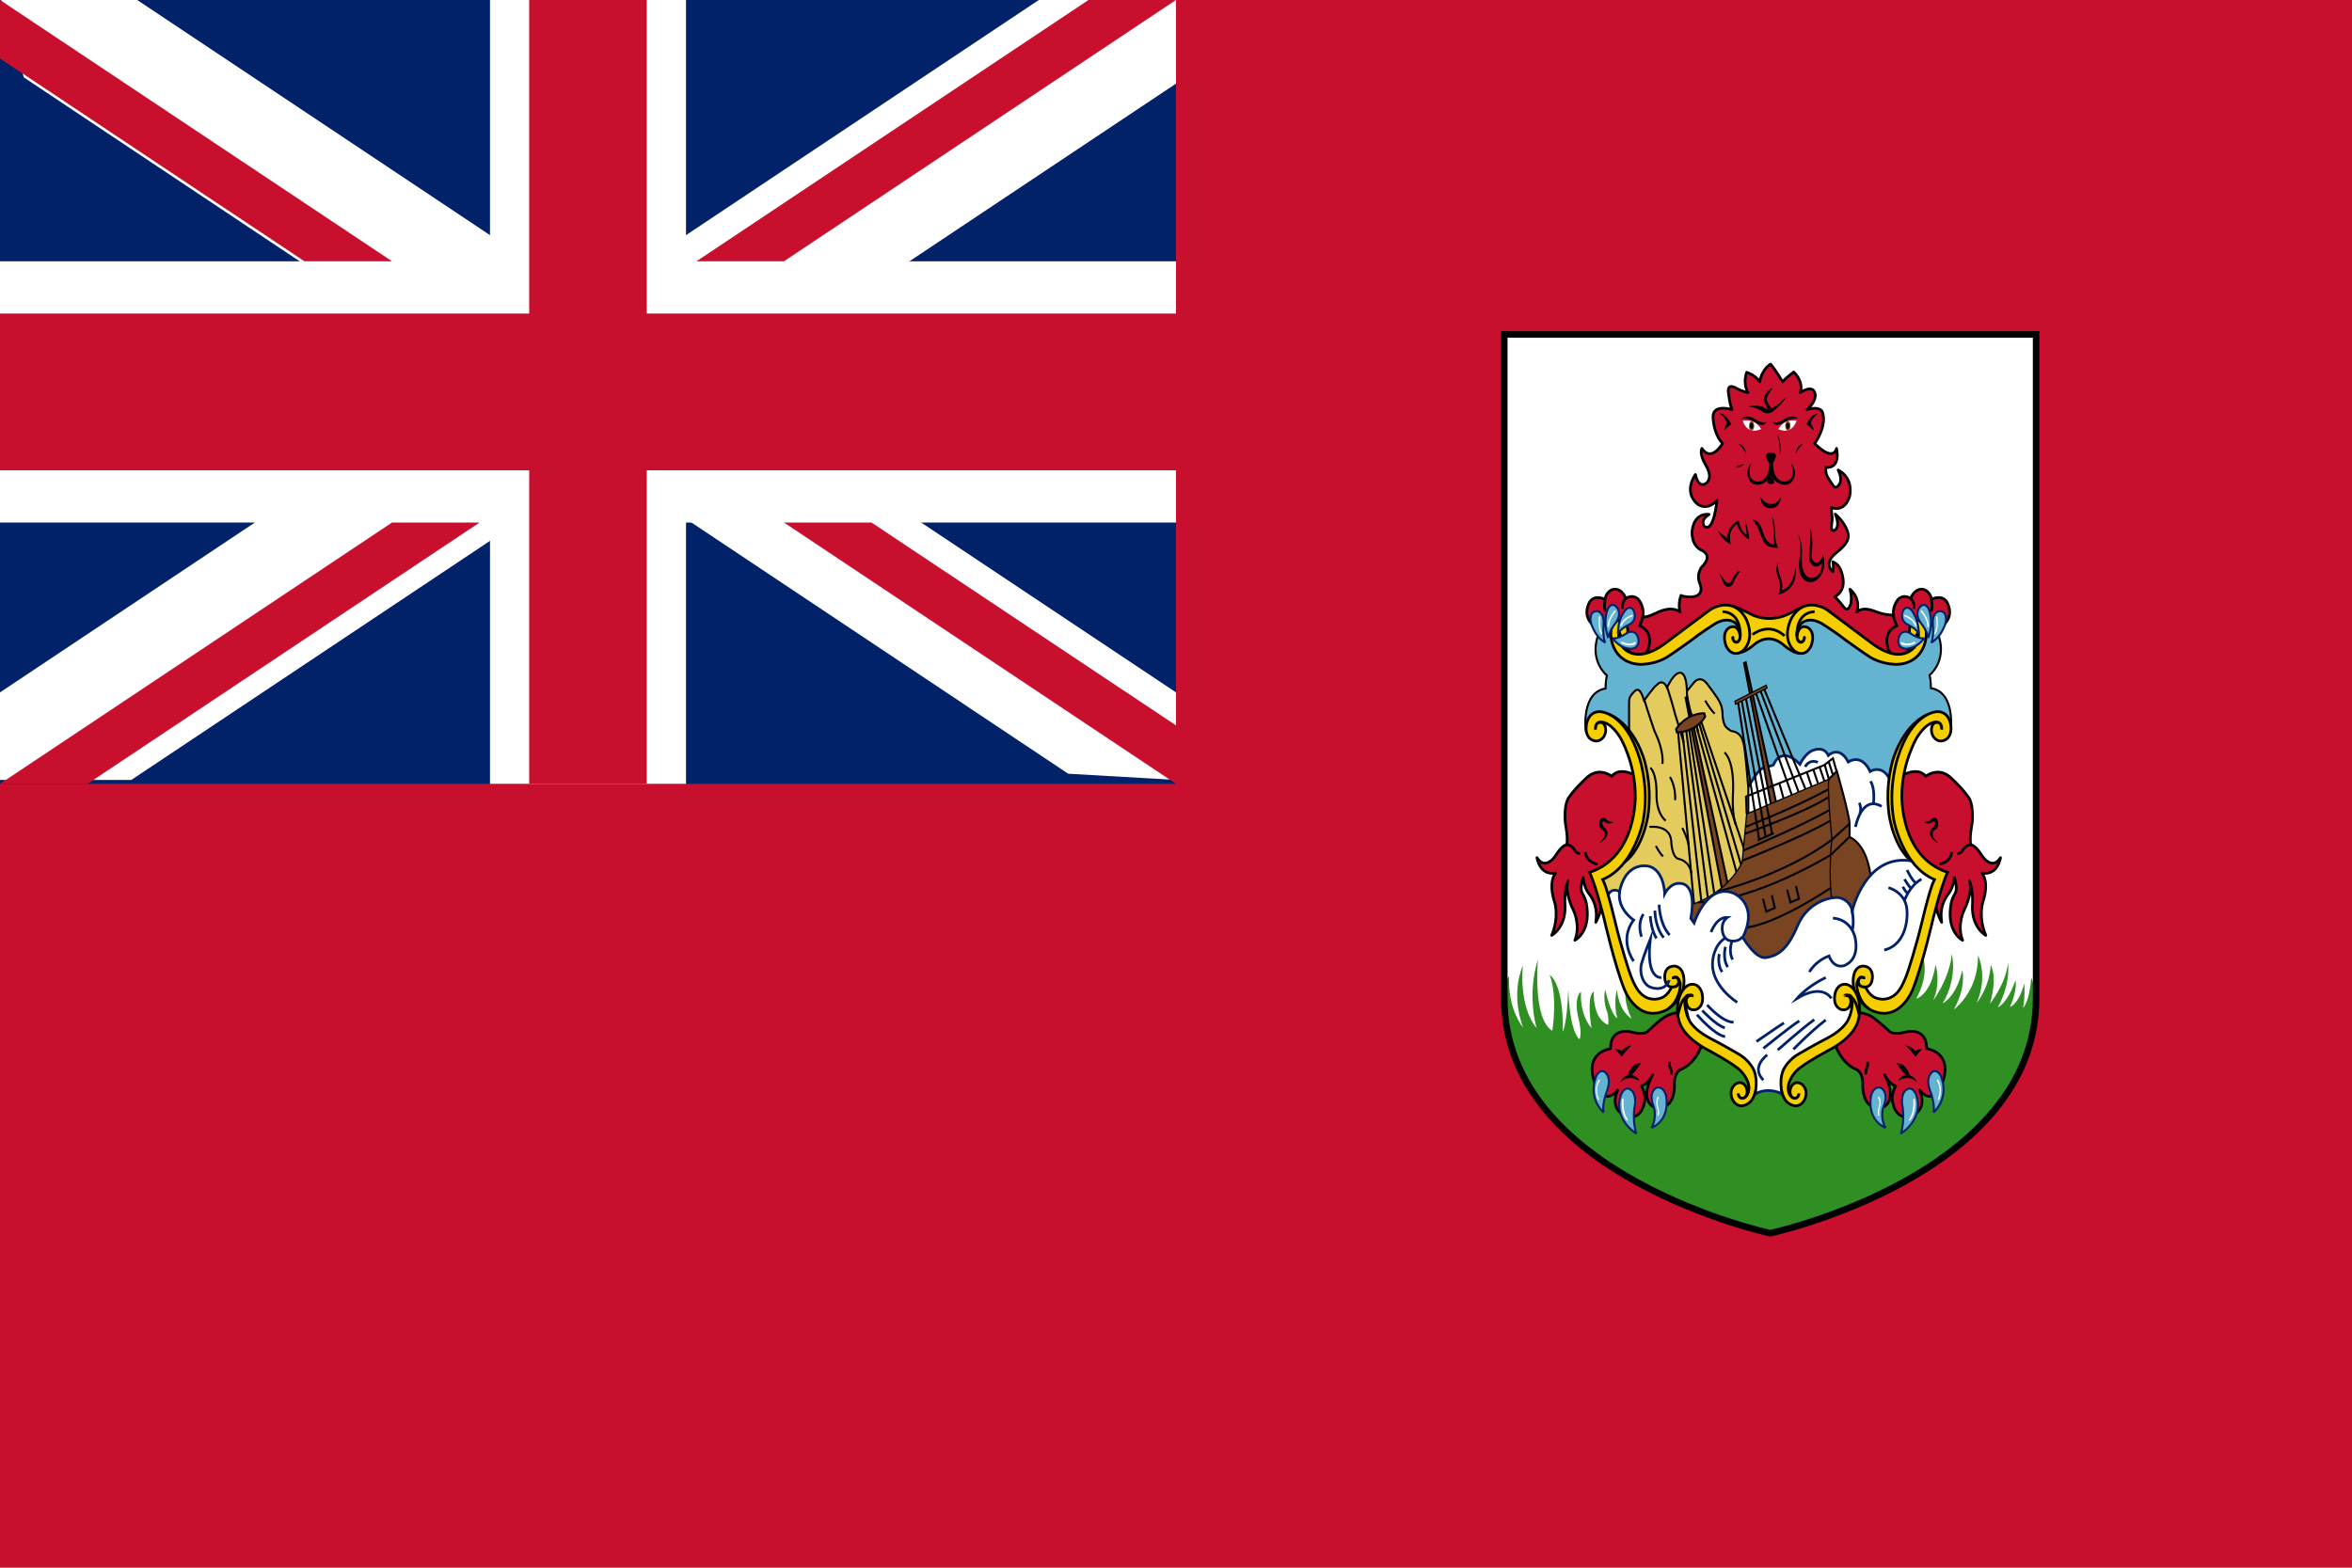<?xml version="1.0" encoding="utf-8"?>
<!-- Generator: Adobe Illustrator 25.2.1, SVG Export Plug-In . SVG Version: 6.00 Build 0)  -->
<svg version="1.1" id="Layer_1" xmlns="http://www.w3.org/2000/svg" xmlns:xlink="http://www.w3.org/1999/xlink" x="0px" y="0px"
	 viewBox="0 0 720 480" style="enable-background:new 0 0 720 480;" xml:space="preserve">
<g>
	<path style="fill:#C8102E;" d="M0,0h720v480H0V0z"/>
	<path style="fill:#012169;" d="M0,0h360v240H0V0z"/>
	<path style="fill:#FFFFFF;" d="M0-1.2l7.3,24.9L327,236.9l33,1.9V212L40.2-1.2H0z M360-1.2v26.8L40.2,238.8H0V212L319.8-1.2H360z"
		/>
	<path style="fill:#FFFFFF;" d="M150,0v240h60V0H150z M0,80v80h360V80H0z"/>
	<path style="fill:#C8102E;" d="M0,96v48h360V96H0z M162,0v240h36V0H162z M0,240l120-80h26.8l-120,80H0z M0,0l120,80H93.2L0,17.9V0z
		 M213.2,80l120-80H360L240,80H213.2z M360,240l-120-80h26.8l93.2,62.1V240z"/>
	<path style="fill:#FFFFFF;" d="M623.1,102.4v203.3c0,54.3-81.4,71.9-81.4,71.9s-81.4-17.6-81.4-71.9V102.4H623.1z"/>
	<path style="fill:#2F8F22;" d="M623.1,305.7c0,54.3-81.4,71.9-81.4,71.9s-81.4-17.6-81.4-71.9c0,0,0-4.4,1.7-6.9
		c0,0-0.9,9,4.3,15.9c0,0-4.1-9.6-0.1-19.1c0,0-1.5,12.2,4.2,19.2c0,0-3.1-10,0.4-21c0,0-1.7,18.2,4.4,21.8c0,0,1.7-10.4-0.8-17.1
		c0,0,4.3,2.3,4,17.4c0,0,1.3-2.2,1.7-13.1c0,0,0.2,12.5,3.4,15.4c0,0,1-1.3-0.4-6.9c-1.3-5.7,0.6-7.7,0.9-7.5c0,0-0.7,6.3,3.2,11
		c0,0-1.7-9.8,0.7-11.2c0,0-0.5,8.3,4.4,10.2c0,0,0.4-2.4-0.7-5.1c0,0-0.9-3.2-0.2-5.7c0,0,1.6,7.6,3.7,8.8c0,0-1.3-4.4-0.1-8.8
		c0,0,0.3,6.3,4.5,8.9c0,0-2.8-4.9-1.7-10.2l27.1,1.8l14,0.9l42.1-4l7.3-8.3c0,0,2.9,5.3-1.7,13.7c0,0,4.5-1.1,5.9-10.4
		c0,0,1.8,5.2-0.7,10.9c0,0,5-6.6,5.7-14.2c0,0,1.9,7.3-2.8,15.1c0,0,4.2-1.9,6-10.2c0,0,1.4,5-2.6,12.1c0,0,7.6-5.4,7.4-16.6
		c0,0,3.2,6.2-0.4,14.6c0,0,3.9-4.6,4.3-11.6c0,0,2.2,3.1-0.2,11.8c0,0,4.8-6,5.5-12.4c0,0,1,6-3.1,13.5c0,0,2.8-0.9,5.4-8.3
		c0,0,0.7,2.9-1.7,8.2c0,0,2.6-0.6,4.4-7.2c0,0,0.3,4-0.4,7.5c0,0,2-1.7,2.5-9.3c0,0,1.1,2.5,1.1,5.5
		C623.1,307.7,623.1,305.7,623.1,305.7L623.1,305.7z"/>
	<g>
		<path style="fill:#C8102E;stroke:#000000;stroke-width:0.831;stroke-linejoin:round;" d="M581.1,188.2c0,0-2.8,0.6-6.5-0.8
			c-3.6-1.5-5.1-0.9-6.2,0c0,0,1.5-3.9-2.1-7c0,0,1.2,3.9-0.4,5.8c0,0-0.7,0.9-1.6-0.5c0,0-1.3-1.7-2.6-3c0,0,3.1-1.4,2.5-5.5
			c-0.6-4.1-2.2-4.7-3.1-5.2c0,0,0.3,1.9,0,3.1c0,0-3.3-2.5,1.2-6c4.5-3.5,3.7-5.5,2.9-7.3c-0.8-1.8-2.5-3.7-3.4-4.4
			c0,0,0.9,1.9,0.7,3.5s-2.2,2.6-1.8-0.2c0.4-2.8,0-2.3-0.1-5.3c0,0,4,1.8,5.6-3.4c0,0,1.5-5.4-3.5-8.1c0,0,1.2,2.2,0.6,3.9
			c0,0-1.1,2.7-2.4,0.5c-1.3-2.2-2.1-2.6-2-5.2c0,0,4.6,0.8,3.3-5.8c0,0-0.7,4.4-6.7-1.5c0,0,3.9-5.3,2.4-9.6c0,0-0.5-2-4.7-0.8
			c0,0,3.7-3.1,2.1-5.7c0,0-0.8-1.7-4.2,0.5c0,0,1.3-3-2-6.3c0,0-2.2,1.6-3.4,3c0,0-2.3-3.9-3.7-5.4c0,0-2.6,1.4-3.3,5.4
			c0,0-1.2-2-4-2.9c0,0-1.3,3.3,0.4,6.2c0,0-1.3-0.1-3.7-1.4c0,0-2.7-1.7-2.3,1.4s0.6,3.8,1.1,5.2c0,0-6.1-1.9-5.8,2.5
			c0.2,3,1,5.7,2.9,7.9c0,0-3.4,5.9-6.3,1.5c0,0-1,1.4,1.2,5.2c0,0,2.2,3.2,0.4,5.2c0,0-2.4,2.6-3.6-2.4c0,0-3.9,5.2,0.7,9.1
			c0,0,2.9,2.2,5.9-1.2c0,0-0.9,9.9-3.8,8c0,0-1.7-1.7,1.4-3.7c0,0-4.5-0.8-5.2,5c0,0-0.6,4.6,3.3,6.2c0,0,3,1.4-0.1,4.6
			c0,0-2.2,2.2-0.8,5.5c0,0,1.7,3.6-2.6,4c0,0-2.4,0-3.2-0.5c0,0-1,2.4-0.3,5.1c0,0-2.2-2.2-7.1,0.2c-5,2.4-4.6,0.7-5,1.4
			c-0.4,0.7-1.4,3.2-1.4,3.2s2.6,4.2,2.6,4.1c0-0.1-0.5,4.8-0.5,4.8l1.3,0.8l10.2-6.1l10.4-7.2l8.3,0.7l5.3,1.7l6.9,0.7l5-3.5h7.2
			l7.9,5.3l9,7.2l4.7,1.1l3.6-0.3v-9.8L581.1,188.2z"/>
		<path style="fill:#C8102E;stroke:#000000;stroke-width:0.831;stroke-linejoin:round;" d="M498.9,199.6c0,0,3.9,2.7,5.6-0.6
			c0,0,2.2-5.5-2.6-7.4c0,0,2.6-4.1-0.2-7.9c0,0-1.4-2-4-0.5c0,0-1-2.9-3.5-2.8c0,0-2.2,0-2.9,3.1c0,0-3-1.6-4.6,0.7
			c0,0-2.7,4.1,1.1,7.3l2.7,0.3l2.7-1.7l3,1.1C496.3,191.3,495.5,195.4,498.9,199.6L498.9,199.6z"/>
		<path style="fill:#64B4D1;stroke:#000000;stroke-width:0.623;" d="M587.1,189.9c4.8-0.6,6.4,4.8,6.4,4.8c2.5,7.8-2.8,12-2.8,12
			c0.4,1.7,0.4,4,0.4,4c7.4,1.2,6.1,12.4,6.1,12.4l-2.5-2.7c-4.3-2.2-8.7,2.7-11.9,10.9c-3.2,8.2-1.7,12.1-1.1,21.8
			c0.5,9.7,12.4,15.5,12.4,15.5s-5.6,19.2-9.2,31.6c-3.6,12.4-11.2,7.2-13.4,4.6c-2.2-2.6-2.7-1.2-3.9,0c-1.1,1.2,5,7.5-6.1,13.5
			c-11.1,6-13,10.6-14.8,12.1s-9.5,0.5-10.3-0.8c-0.8-1.3-0.3-1.3-3.2-3.6c-2.9-2.4-7.7-4.4-13-7.8c-5.3-3.4-5.2-7.8-5.1-8.7
			c0-0.9,1.8-8.3-4.4-2.4c-6.2,5.9-11.5-2.8-11.5-2.8c-1.2-2.1-6.4-20.6-6.4-20.6c-1.4-6.9-4.1-14.9-4.1-14.9
			c0.1-0.1-0.3,0.8,4.3-2.7c4.6-3.5,6.6-9.3,8.2-15.1c1.6-5.8,0-15.6-0.5-17.6c-0.6-2-4-11.1-8.2-13c-4.2-1.9-7.1,2.8-7.1,2.8
			s-1.3-11.2,6.1-12.4c0,0,0-2.3,0.4-4c0,0-5.3-4.2-2.8-12c0,0,1.7-5.4,6.4-4.8l-1.2,2.9c0,0-1.2,15.9,16.3,5.2s17-12.7,26.9-6
			l7.3-0.2c0,0,10.5-6.5,13.9-3.7c3.4,2.8,15.5,11.8,15.5,11.8s11.7,5.9,14-4.9L587.1,189.9z"/>
	</g>
	<path style="fill:#FFFFFF;stroke:#012169;stroke-width:0.831;stroke-miterlimit:10;" d="M534.5,259c0,0-0.6-4.9-1.2-8.1
		c0,0-1.3-5,0.9-8.5l2.7-4.2c0,0,1.7-3.1,3.8-3.5c0,0,2.1-0.1,2.3-0.7c0.2-0.6,2.5-5.6,8,0c0,0,1.7-3.7,4.4-4.4c0,0,2.9-1.2,4.3,1.7
		c0,0,3.3-3.3,6.1,2c0,0,3.9-2.9,6.7,2.9c0,0,3.8-2.5,6.2,2.8c2.4,5.3,1.9,7.5,1.9,7.5l1.7,8.4l6.2,10.2l-14.4,7.2h-6.5l-12.9,4.6
		l-22.9,2.4l-6.4-10L534.5,259z"/>
	<g>
		<path style="fill:#C8102E;stroke:#000000;stroke-width:0.831;stroke-linejoin:round;" d="M515.1,309.8c0,0-3.4,0.3-5.2,1.4
			s-3.1,2.4-5.1,4.2c0,0-0.9,1.7-4.9,0.7c0,0-6.9-2.2-6.9,5c0,0-8.2,0.9-4.8,10.5c0,0,2.3,7.5,7,2.2c0,0-3,5.8,2.8,8.1
			c0,0,4.2,1.4,5.4-4.3c0,0,0.7-2.3-0.9-5.1c0,0,2-0.5,3.4-3.4c0,0-4.3,7.3,0.4,9.9c0,0,5.9,2,6.3-6.3c0,0-0.5-3.8,1.8-5.2
			c0,0,4.7-1.4,6.9-8.5C521.2,318.9,514.4,314.1,515.1,309.8L515.1,309.8z M501.2,237.7c0,0-5.3-3.3-7.8,0c0,0-3.5-2.9-7.2,0
			c0,0-3.5,3-5.9,6.4c0,0-1.7,1.9-1.1,8.1c0,0,0.9,4.3,0.4,6.5c0,0-1.2-0.3-3.5,3.4c0,0-3,4.6-5.6,0.5c0,0,0.8,5.6,5.7,4.7
			c0,0-2.4,2.5-0.3,8.9c0,0,1.5,4.5-0.9,10.2c0,0,4.3-2.3,4.1-9c0,0-0.4-4.5,0.9-7.7c0,0-1.3,2.9,1.7,9.1c0,0,2.2,4.5,0.4,9.1
			c0,0,4.2-2.1,3.8-8.9s-3-4-1.3-10.3c0,0,0.4,3.2,1.7,4.8c1.3,1.6,2.9,4.3,2.2,8.9c0,0,2.5-4.2,1.9-8.4c-0.6-4.3-1.2-5.6-1.2-5.6
			l7.9-6l3.9-9.5L501.2,237.7z"/>
		<path style="fill:none;stroke:#000000;stroke-width:0.831;stroke-miterlimit:10;" d="M489.1,264.6c0,0-3.3-0.3-3.8-3.7
			 M479.6,258.6c0,0,1.1-0.1,2.2,1.3c0,0,0.8,1.6,1.9,1.4"/>
	</g>
	<path d="M494,251.7c0,0-1.7,0-2.6-1.1c0,0-1-0.9-1.6,0.5c0,0-0.9,2.1,0.8,3c0,0,2.1,1.4-1.2,4.2c0,0,3.9-1.9,2.3-4.4
		c0,0-1.7-1.6-1.1-2.2c0,0,0.2-0.5,0.9,0.1C492.1,252.4,493.5,252.1,494,251.7z"/>
	<path style="fill:#784421;stroke:#000000;stroke-width:0.623;" d="M547.5,263.2l-13.1-60.4l-0.5,0.2l11.6,61.1L547.5,263.2z"/>
	<path d="M501.8,331c0,0-3.1-2.3-5.7,0.4c0,0,0.3-1.5,2.2-2.2c0,0,1.1-4,4-3.6c0,0-1.2,1.9-2.8,3.6
		C499.6,329.2,501.3,329.4,501.8,331z"/>
	<path style="fill:#64B4D1;stroke:#012169;stroke-width:0.623;stroke-miterlimit:2.613;" d="M490.9,340.6c0,0-4.9-4.1-2.3-11
		c0,0,0.8-2,2.3-1.6c0,0,3.1,1.3,0.7,6.9C491.6,334.9,490.4,338.6,490.9,340.6L490.9,340.6z M500.9,347.1c0,0-7-4.3-4.8-11.5
		c0,0,0.7-2.4,2.2-2.3c0,0,2.7,0.2,2.2,5C500.4,338.3,499.6,343,500.9,347.1L500.9,347.1z"/>
	<path d="M499.4,320.1c0,0-2.1,2.1-3,3.5c0,0-0.9-1.4-2-2.3c0,0,1.3-0.2,2,0.5C496.4,321.8,497.5,320.4,499.4,320.1z"/>
	<path style="fill:#64B4D1;stroke:#012169;stroke-width:0.623;stroke-miterlimit:2.613;" d="M505.6,345.3c0,0,5.5-1.9,4.5-9.4
		c0,0-0.5-3.3-2.9-2.9c0,0-2.8,1-1,5.8C506.3,338.8,507.3,342.2,505.6,345.3L505.6,345.3z"/>
	<path style="fill:#F5CE00;stroke:#000000;stroke-width:0.831;stroke-miterlimit:2.613;" d="M530.4,185.5c0,0,3.5,1.4,5.5,2.5
		c0,0,5.1,3.1,11.6,0c0,0,4.4-2.3,5-2.5l-3.4,6.8l-0.2,3.5l2.1,4.1c0,0-1.3,0.7-5-2.4c0,0-4.2-4.3-9.2,0c0,0-2.7,2.5-5,2.4l3.2-4.8
		l-1.2-4.3L530.4,185.5z"/>
	<path style="fill:#FFFFFF;" d="M507.7,336.3c0,0,0.2-0.4,0-0.5c0,0-0.2-0.1-0.4,0.3c0,0-0.6,1.2-0.1,2.9c0,0,0.5,1.1,0.2,2.3
		c0,0,0,0.3,0.2,0.4c0,0,0.2-0.1,0.2-0.3c0,0,0.3-1.2-0.2-2.3C507.7,339,507.1,337.2,507.7,336.3L507.7,336.3z"/>
	<g>
		<path style="fill:#C8102E;stroke:#000000;stroke-width:0.831;stroke-linejoin:round;" d="M583.7,199.6c0,0-3.9,2.7-5.6-0.6
			c0,0-2.2-5.5,2.6-7.4c0,0-2.6-4.1,0.2-7.9c0,0,1.4-2,4-0.5c0,0,1-2.9,3.5-2.8c0,0,2.2,0,2.9,3.1c0,0,3-1.6,4.6,0.7
			c0,0,2.7,4.1-1.1,7.3l-2.7,0.3l-2.7-1.7l-3,1.1C586.3,191.3,587.1,195.4,583.7,199.6L583.7,199.6z"/>
		<path style="fill:#F5CE00;stroke:#000000;stroke-width:0.831;stroke-miterlimit:2.613;" d="M552.4,195.3c0,0-0.1,1.1-0.9,1.2
			c0,0-0.8,0.4-1.3-1c0,0-0.1-0.3-0.1-0.5c-0.1-0.7-0.2-2.5,1.3-4.1c0,0,2.5-2.7,7.2,0.6c0,0,3.8,2.4,6.4,4.5c0,0,6.7,4.8,7.5,5.2
			c0,0,3,2,7.5,2.2c0,0,6.2,0.6,8.8-5.2c0,0,2-4.4,0-7.2c0,0-0.8-1.3-2.1-1c-0.6,0.1-1.2,0.4-1.8,1.4c0,0-1,1.9,0.2,3.3
			c0,0,1.5,1.2,2-1.3c0,0,0-0.2,0.1,0c0,0.1,0.4,2.1-0.4,3.7c0,0-3.7,7.5-14-0.3l-13.5-10.1c0,0-6.8-4.6-10.9,2.6c0,0-3.3,6,0.9,10
			c0,0,3.1,2.5,5.1-1.5c0,0,1.6-3.9-0.9-5.6c0,0-2.3-1.4-3.2,1.6s1.7,3.8,2,1.7C552.3,195.3,552.4,194.8,552.4,195.3L552.4,195.3z"
			/>
		<g>
			<path style="fill:#E4CB5E;stroke:#000000;stroke-width:0.623;stroke-miterlimit:2.613;" d="M498.7,226.4v-11.3c0-0.9,0-1.6,1-2.7
				c1-1.1,2.1-2.8,3.6,2.1c0,0,3-4.3,4-4.9c0,0,1.7-2,3,0.9c0,0,1.6-3.3,2.9-4.1c0,0,3-2.6,3.2,5.2l2.4-2.9c0,0,1.8-2,3.8,0.7
				c0,0,3.4,4.4,3.9,5.7c0,0,0.8,1.4,0.8,3.5c0,0,0,2.4,0.9,3.8c0,0,1.1,1.3,2.1,1.5c0,0,2.5,0.1,3.3,3.2c0,0,0.4-0.5,1.6,14.2v26.9
				l-13.6,21.6l-21.8-8.3l-8.7-4.8l-2-8.5l8.4-7.2l4.6-16.5l-1.5-11.6L498.7,226.4z"/>
			<path style="fill:#784421;stroke:#000000;stroke-width:0.623;" d="M558.8,240.7l1-2.1l2.5-2.5c0,0,3.8,13.2,3.9,16.1v4.1
				c0,0,5.7,1.9,6.6,13.5l-4.7,11.5l-7.3-5.4l-2.1-2.1L558.8,240.7L558.8,240.7z"/>
		</g>
	</g>
	<path style="fill:#FFFFFF;" d="M489.6,331.2c0,0,0.3-0.5,0.1-0.7c0,0-0.1-0.2-0.4,0.3c0,0-1.5,2.2-0.3,5.6c0,0,0.1,0.5,0.4,0.3
		c0,0,0.2-0.1,0-0.5C489.3,336.2,488.2,333.4,489.6,331.2z"/>
	<g>
		<path style="fill:none;stroke:#000000;stroke-width:0.831;stroke-miterlimit:10;" d="M511.6,329c0,0,0.2-1-0.3-2.1
			c0,0-0.4-0.8-0.2-1.8"/>
		<path style="fill:none;stroke:#000000;stroke-width:0.623;stroke-miterlimit:10;" d="M516.4,211.7c0,0,0,2.8,0.6,4.9
			s2.7,5.7,2.8,7.6"/>
		<path style="fill:#C8102E;stroke:#000000;stroke-width:0.831;stroke-linejoin:round;" d="M567.7,309.8c0,0,3.4,0.3,5.2,1.4
			c1.7,1.2,3.1,2.4,5.1,4.2c0,0,0.9,1.7,4.9,0.7c0,0,6.9-2.2,6.9,5c0,0,8.2,0.9,4.8,10.5c0,0-2.3,7.5-7,2.2c0,0,3,5.8-2.8,8.1
			c0,0-4.2,1.4-5.4-4.3c0,0-0.7-2.3,0.9-5.1c0,0-2-0.5-3.4-3.4c0,0,4.3,7.3-0.4,9.9c0,0-5.9,2-6.3-6.3c0,0,0.5-3.8-1.8-5.2
			c0,0-4.7-1.4-6.9-8.5C561.6,318.9,568.4,314.1,567.7,309.8L567.7,309.8z"/>
		<g>
			<path style="fill:none;stroke:#000000;stroke-width:0.623;stroke-miterlimit:10;" d="M513.7,224.2l5.6,60.3 M515,224.1l6.3,56.2
				 M516.2,223.8l7.2,55.7"/>
			<path style="fill:#784421;stroke:#000000;stroke-width:0.623;" d="M529.6,273.8l-13.1-60.4l-0.5,0.2l11.6,61.1L529.6,273.8z"/>
			<path style="fill:none;stroke:#000000;stroke-width:0.623;stroke-miterlimit:10;" d="M520.2,221.6l13.2,44.6 M519.3,222.3
				l12.8,46.6"/>
		</g>
	</g>
	<path style="fill:#FFFFFF;" d="M498.3,342.8c0,0-1.5-2-1.3-5.5c0,0,0.1-0.8-0.2-0.9c0,0-0.3-0.2-0.3,0.7c0,0-0.4,3.7,1.4,5.8
		c0,0,0.1,0.2,0.3,0.2C498.2,343.1,498.5,343.1,498.3,342.8z"/>
	<g>
		<path style="fill:none;stroke:#000000;stroke-width:0.623;stroke-miterlimit:10;" d="M520.8,221l13.7,40.7 M517.1,223.5l8.4,54.8"
			/>
		<path style="fill:#F5CE00;stroke:#000000;stroke-width:0.831;stroke-miterlimit:2.613;" d="M585.6,264.1c-6-4.5-7.3-14.6-7.3-14.6
			c-1.4-10,1.5-17.9,1.5-17.9c3.9-10.9,10.5-12.9,10.5-12.9s-6.5,6-8.3,14.1c0,0-1.4,6.8-0.6,13.6c0.8,6.7,0.5,5,1.7,10.2
			L585.6,264.1z"/>
		<path style="fill:#784421;stroke:#000000;stroke-width:0.38;" d="M559.8,238.6l-25.1,10.6l-1.4,14.9c-6,11.5-18.1,13.6-18.1,13.6
			l9.4,13.4l18.1,5.1l9.5-9.8l8.6-10.6c-0.9-5.7-0.4-14.1-0.4-14.1c0-1.4,0.4-4.7,0.4-4.7S559.4,243.3,559.8,238.6L559.8,238.6z"/>
		<g>
			<path style="fill:none;stroke:#000000;stroke-width:0.623;stroke-miterlimit:10;" d="M533.7,260.4c0,0,16.6-6.9,26.4-12.4
				 M525.7,273c0,0,20.7-5,35.2-16l5.3-4.8"/>
			<path style="fill:none;stroke:#000000;stroke-width:0.623;stroke-miterlimit:10;" d="M566.2,256.2l-5.7,5.5
				c0,0-23.1,14.2-40.7,14.6 M560.5,271.8c0,0-17.8,12.2-27.9,12.4"/>
		</g>
		<path style="fill:#C8102E;stroke:#000000;stroke-width:0.831;stroke-linejoin:round;" d="M581.7,237.7c0,0,5.3-3.3,7.8,0
			c0,0,3.5-2.9,7.2,0c0,0,3.5,3,5.9,6.4c0,0,1.7,1.9,1.1,8.1c0,0-0.9,4.3-0.4,6.5c0,0,1.2-0.3,3.5,3.4c0,0,3,4.6,5.6,0.5
			c0,0-0.8,5.6-5.7,4.7c0,0,2.4,2.5,0.3,8.9c0,0-1.5,4.5,0.9,10.2c0,0-4.3-2.3-4.1-9c0,0,0.4-4.5-0.9-7.7c0,0,1.3,2.9-1.7,9.1
			c0,0-2.2,4.5-0.4,9.1c0,0-4.2-2.1-3.8-8.9c0.4-6.8,3-4,1.3-10.3c0,0-0.4,3.2-1.7,4.8c-1.3,1.6-2.9,4.3-2.2,8.9
			c0,0-2.5-4.2-1.9-8.4c0.6-4.3,1.2-5.6,1.2-5.6l-7.9-6l-3.9-9.5L581.7,237.7z"/>
	</g>
	<path style="fill:#FFFFFF;stroke:#012169;stroke-width:0.831;stroke-miterlimit:10;" d="M491.7,275.8c0,0,0.7-4.7,4.1-2.8
		c0,0,1.1-7.7,7.3-7.9c6.1-0.3,6.5,8,6.5,8.5c0,0,1.8-3.5,4.8-3.1c0,0,5.2-0.4,3.2,10.7l1,1.4c0,0,4-12.4,12.1-9.1
		c0,0,7.9,3.2,2.8,13.5c0,0,3.9,6.8,7.2,6.2c3.3-0.6,6.3-2,9.6-9.8s11-9,12.9-8.5c2,0.5,3.5,2.1,3.8,4c0,0,4.1-18.1,18.7-15.2
		l5.9,3.9l2.2,1.4l-3.3,12.5l-8.1,24.3l-6.1,2.5l-6.4-4.9l-2.2,1.6l-0.2,7.3l-8.4,8.1l-5.9,3.2l-6.5,5.9l-1.5,5.3c0,0-3.6-2-7.6,0
		l-1.3-4.4l-3.8-4.8l-14.6-9.2l-2.6-11.4l-2.7-1.6l-3,4.6l-4.4,0.7l-6.5-5.9L491.7,275.8z"/>
	<g>
		<g>
			<g>
				<path style="fill:none;stroke:#000000;stroke-width:0.831;stroke-miterlimit:2.613;" d="M555.5,187.3c0,0-5.6-0.3-5.4,7.4"/>
				<path style="fill:#F5CE00;stroke:#000000;stroke-width:0.831;stroke-miterlimit:2.613;" d="M592.2,269.3
					c-9.7-4-12.4-17.9-12.4-17.9c-2-10.4,1.2-19.6,1.2-19.6c4.4-13.9,12-13.9,12-13.9c3.8-0.1,4.2,4.2,4.2,4.2
					c0.4,3-1.2,4.1-1.2,4.1c-2.6,1.9-4.2-0.7-4.2-0.7c-1.1-1.9-0.2-3.5-0.2-3.5c0.7-1.2,1.9-0.7,1.9-0.7c1,0.4,0.9,2.1,0.9,2.1
					c0,0,0,0,0,0c0,0,0,0,0,0s0.2-2.1-1.3-2.3c0,0-2.9-0.8-6.4,4.9c0,0-4.5,7.7-4.5,17.6c0,0-0.6,18.7,14,23.5c0,0-1.6,3-4.4,14
					c0,0-3.2,14.1-6.2,21.7c0,0-4,10.8-13,6.4c0,0-5.3-3.1-5.3-8.3c0,0-0.4-4.7,2.8-5.1c0,0,3.1-0.3,3.1,3.3c0,0,0.1,3.9-3.3,3
					c0,0-1.2-0.3-1-1.9c0,0,0.2-1.4,1.6-0.8c0,0,0,0,0.1,0c0,0,0,0,0-0.1c0,0-0.6-0.3-1.1-0.1c0,0-0.5,0.2-0.6,1.3
					c0,0,0,0.9,0.7,1.4c0,0,0.9,0.4,1.5,0.3c0,0,0.9,2.4,3,3.3c2.9,1.1,5.2,0,6.6-1.5c1.6-1.7,2.6-4.6,2.9-5.3
					c0.3-0.7,2.9-8.5,4.9-17c0,0,1.7-7.3,3.1-11.1L592.2,269.3z"/>
				<path style="fill:#F5CE00;stroke:#000000;stroke-width:0.831;stroke-miterlimit:2.613;" d="M564.8,304.8c0,0,1.8-0.3,1.8,1.8
					c0,0-0.1,3.2-3,2.5c0,0-2.8-0.8-1.8-5.1c0,0,0.7-3,3.4-2.6c0,0,2.6,0.2,3.8,4.9c0,0,0.9,4-0.6,7.4c-1.7,3.8-5.9,6.4-7.9,7.5
					c0,0-8.2,4.3-10.6,6.7c0,0-3.7,3.7-2.1,7.1c0,0,0.6,1.3,1.6,1.3c0,0,1.1,0.1,1.3-1.4c0,0,0,0,0-0.1c0,0,0,0,0,0
					c0,0-0.1,0.9-0.7,1.3c0,0-0.8,0.5-1.6-0.4c0,0-0.9-1.1-0.1-2.9c0,0,1-2.2,3.2-0.9c0,0,2,1.3,1.2,4.1c0,0-0.7,2.6-3.1,2.6
					c0,0-1.8-0.1-3-1.7c-1.8-2.5-1.9-7.4-0.3-10c0,0,1.5-2.7,4.5-4.3c1.7-1,5-2.9,8.5-4.7c2.4-1.3,4.6-2.8,6.1-5
					c0,0,1.3-1.9,1.6-5.2c0,0,0.4-2.4-0.8-3C566,304.9,565.4,304.6,564.8,304.8C564.8,304.7,564.8,304.7,564.8,304.8
					C564.8,304.7,564.7,304.8,564.8,304.8z"/>
				<path style="fill:none;stroke:#000000;stroke-width:0.831;stroke-miterlimit:2.613;" d="M564.9,304.7c0,0,2-0.5,3.3,2.7
					c0,0,0.7,2.1,0.9,3.2 M569.7,299.3c0,0-2,0.5-1,4.3c1,3.6,2.8,4.7,3.3,5.2"/>
				<path style="fill:#F5CE00;stroke:#000000;stroke-width:0.831;stroke-miterlimit:2.613;" d="M530.4,195.3c0,0,0.1,1.1,0.9,1.2
					c0,0,0.8,0.4,1.3-1c0,0,0.1-0.3,0.1-0.5c0.1-0.7,0.2-2.5-1.3-4.1c0,0-2.5-2.7-7.2,0.6c0,0-3.8,2.4-6.4,4.5c0,0-6.7,4.8-7.5,5.2
					c0,0-3,2-7.5,2.2c0,0-6.2,0.6-8.8-5.2c0,0-2-4.4,0-7.2c0,0,0.8-1.3,2.1-1c0.6,0.1,1.2,0.4,1.8,1.4c0,0,1,1.9-0.2,3.3
					c0,0-1.5,1.2-2-1.3c0,0,0-0.2-0.1,0c0,0.1-0.4,2.1,0.4,3.7c0,0,3.7,7.5,14-0.3l13.5-10.1c0,0,6.8-4.6,10.9,2.6c0,0,3.3,6-0.9,10
					c0,0-3.1,2.5-5.1-1.5c0,0-1.6-3.9,0.9-5.6c0,0,2.3-1.4,3.2,1.6s-1.7,3.8-2,1.7C530.5,195.3,530.5,194.8,530.4,195.3L530.4,195.3
					z M497.2,264.1c6-4.5,7.3-14.6,7.3-14.6c1.4-10-1.5-17.9-1.5-17.9c-3.9-10.9-10.5-12.9-10.5-12.9s6.5,6,8.3,14.1
					c0,0,1.4,6.8,0.6,13.6c-0.8,6.7-0.5,5-1.7,10.2L497.2,264.1z"/>
				<path style="fill:none;stroke:#000000;stroke-width:0.831;stroke-miterlimit:2.613;" d="M527.3,187.3c0,0,5.6-0.3,5.4,7.4"/>
				<path style="fill:#F5CE00;stroke:#000000;stroke-width:0.831;stroke-miterlimit:2.613;" d="M490.6,269.3
					c9.7-4,12.4-17.9,12.4-17.9c2-10.4-1.2-19.6-1.2-19.6c-4.4-13.9-12-13.9-12-13.9c-3.8-0.1-4.2,4.2-4.2,4.2
					c-0.4,3,1.2,4.1,1.2,4.1c2.6,1.9,4.2-0.7,4.2-0.7c1.1-1.9,0.2-3.5,0.2-3.5c-0.7-1.2-1.9-0.7-1.9-0.7c-1,0.4-0.9,2.1-0.9,2.1
					c0,0,0,0,0,0c0,0,0,0,0,0s-0.2-2.1,1.3-2.3c0,0,2.9-0.8,6.4,4.9c0,0,4.5,7.7,4.5,17.6c0,0,0.6,18.7-14,23.5c0,0,1.6,3,4.4,14
					c0,0,3.2,14.1,6.2,21.7c0,0,4,10.8,13,6.4c0,0,5.3-3.1,5.3-8.3c0,0,0.4-4.7-2.8-5.1c0,0-3.1-0.3-3.1,3.3c0,0-0.1,3.9,3.3,3
					c0,0,1.2-0.3,1-1.9c0,0-0.2-1.4-1.6-0.8c0,0,0,0-0.1,0c0,0,0,0,0-0.1c0,0,0.6-0.3,1.1-0.1c0,0,0.5,0.2,0.6,1.3
					c0,0,0,0.9-0.7,1.4c0,0-0.9,0.4-1.5,0.3c0,0-0.9,2.4-3,3.3c-2.9,1.1-5.2,0-6.6-1.5c-1.6-1.7-2.6-4.6-2.9-5.3
					c-0.3-0.7-2.9-8.5-4.9-17c0,0-1.7-7.3-3.1-11.1L490.6,269.3z"/>
				<path style="fill:#F5CE00;stroke:#000000;stroke-width:0.831;stroke-miterlimit:2.613;" d="M518,304.8c0,0-1.8-0.3-1.8,1.8
					c0,0,0.1,3.2,3,2.5c0,0,2.8-0.8,1.8-5.1c0,0-0.7-3-3.4-2.6c0,0-2.6,0.2-3.8,4.9c0,0-0.9,4,0.6,7.4c1.7,3.8,5.9,6.4,7.9,7.5
					c0,0,8.2,4.3,10.6,6.7c0,0,3.7,3.7,2.1,7.1c0,0-0.6,1.3-1.6,1.3c0,0-1.1,0.1-1.3-1.4c0,0,0,0,0-0.1c0,0,0,0,0,0
					c0,0,0.1,0.9,0.7,1.3c0,0,0.8,0.5,1.6-0.4c0,0,0.9-1.1,0.1-2.9c0,0-1-2.2-3.2-0.9c0,0-2,1.3-1.2,4.1c0,0,0.7,2.6,3.1,2.6
					c0,0,1.8-0.1,3-1.7c1.8-2.5,1.9-7.4,0.3-10c0,0-1.5-2.7-4.5-4.3c-1.7-1-5-2.9-8.5-4.7c-2.4-1.3-4.6-2.8-6.1-5
					c0,0-1.3-1.9-1.6-5.2c0,0-0.4-2.4,0.8-3C516.9,304.9,517.4,304.6,518,304.8C518,304.7,518.1,304.7,518,304.8
					C518.1,304.7,518.1,304.8,518,304.8z"/>
				<path style="fill:none;stroke:#000000;stroke-width:0.831;stroke-miterlimit:2.613;" d="M517.9,304.7c0,0-2-0.5-3.3,2.7
					c0,0-0.7,2.1-0.9,3.2 M513.1,299.3c0,0,2,0.5,1,4.3c-1,3.6-2.8,4.7-3.3,5.2 M536.5,194.3c0,0,4.9-4.1,9.8,0.4"/>
			</g>
			<path style="fill:none;stroke:#000000;stroke-width:0.623;stroke-miterlimit:2.613;" d="M508.9,233.9c0,0,0.7-3.6-2.4-10
				c0,0-2-5.8-3.1-9.5 M510.4,210.5c0,0,1.8,5.7,2.4,8.2c0,0,2.2,7.1,2.6,8.6"/>
		</g>
		<g>
			<path style="fill:none;stroke:#000000;stroke-width:0.623;stroke-miterlimit:10;" d="M511.2,237.9c0,0,1.8,2.6,1.6,7.1
				 M505.2,235.1c0,0,2,1.3,1.9,8.4c0,0-0.2,5.2,2.8,7.8 M504.9,253.2c0,0,6.3-0.9,6.7,4.3c0,0,0.1,5,2.3,5.5c0,0,3.2,0.4,3.9,4.4
				 M506.9,259c0,0,1.1,2.2,2.2,3.2 M515,253.5c0,0,1.6,3.2,1.9,5.1 M522,214.5c0,0,1.5,2.7,2.9,4 M527.9,230.4
				c0,0,3.1,2.1,2.6,12.6c0,0-0.4,6.2,0.9,9.6"/>
			<path style="fill:#784421;stroke:#000000;stroke-width:0.623;" d="M513.1,223.2l0.2,1c0,0,5.6,0.3,8.7-4.8l-0.3-1
				C521.6,218.4,516.7,218.1,513.1,223.2L513.1,223.2z"/>
			<path style="fill:none;stroke:#000000;stroke-width:0.623;stroke-miterlimit:10;" d="M533.4,263.5c0,0,19.5-7.7,27-12.3"/>
		</g>
		<path style="fill:#784421;stroke:#000000;stroke-width:0.38;" d="M531.1,214.7l9.6-4.9l0.2,0.9l-9.6,4.9L531.1,214.7z"/>
	</g>
	<g>
		<path style="fill:none;stroke:#000000;stroke-width:0.623;stroke-miterlimit:10;" d="M532.1,215.2l6.4,41.8 M533.2,214.6l7.3,41.6
			 M534.5,214l8,41.3 M537.6,212.4l10.9,31 M539,211.7l11.6,30.8 M540.1,211.1l12.6,30.5 M538.1,257.3l4.9-2.2 M534.3,253.2
			c0,0,14.5-5.6,25.4-11.5 M534.1,255.3c0,0,18.4-6.5,25.6-11.2 M539.7,275.2l1,3.9l2.6-1.1l-0.9-3.9 M547.1,272.4l1,3.9l2.6-1.1
			l-0.9-3.9 M534.7,249.2l-0.2-5.3l24.1-9.7l1.3,4.5 M544.7,239.8l1.3,4.7 M553.1,236.4l1.5,4.5 M555.1,235.6l1.4,4.2 M557,234.8
			l1.5,4.4 M558.5,234.2l2.6-2l1.1,3.9 M559.8,233.2l1.3,4.1"/>
		<g>
			<path style="fill:none;stroke:#012169;stroke-width:0.831;stroke-miterlimit:10;" d="M500.1,294.3c0,0-4.7-6.4,0-12.6
				c0,0-5.1-3.3-4.3-8.7 M508.6,299.3c0,0-4.9,0.9-3.4-11.8c0,0-2,5-2.7,7.6c-0.5,1.9-0.2,5,1.9,6.7c0.8,0.7,5.2,2.2,6.6-1.7
				 M503.1,279.9c0,0-2,2.4-0.6,6.9 M505.2,280.5c0,0,0.2,4.3,1.9,6.8 M506.6,278.8c0,0,0,5.1,2.7,8.3 M507.9,277c0,0,0,5.7,3.2,9.3
				 M523.8,285.4c0,0,1.6-4.7,5-4.5c0,0-1.6,1-1.6,3.2c0,0-0.2,3.6,2.7,4c0,0,2.4,0.4,3.5-1.3"/>
			<path style="fill:none;stroke:#012169;stroke-width:0.831;stroke-miterlimit:10;" d="M531.8,306.9c0,0-8.4-5.2-7.5-12.8
				c0,0,0.3-4.6,3.7-6.8 M526.3,292.1c0,0-0.7,3.3,0.9,5.5 M528.2,289.9c0,0-1,3.6,0.7,6.2 M530.2,288.2c0,0-1.2,3,0.2,5.6
				 M522.6,307.7c0,0,4.6,5.3,8.1,5.3 M521.1,309.4c0,0,4.3,4.6,6.9,5.3 M519.5,310.7c0,0,5.3,6.2,8.6,6.7 M541,323
				c0,0-5.2,3.7-1.2,7.7 M537.7,318.9c0,0,5.9-4.1,8.4-5.7 M539.8,321c0,0,8.5-6.9,11-8.4 M544.2,321.5c0,0,7.3-6.5,11.2-9.3
				 M549,321.3c0,0,5-5.2,9.9-9 M560.6,305.7c0,0-2.5-4.8-10.5,0c0,0,3-3.6,8.8-6.4 M567,278.7c0,0,0.7,3.9,0,6.2"/>
			<path style="fill:none;stroke:#012169;stroke-width:0.831;stroke-miterlimit:10;" d="M553.9,297.6c0,0,1.7-3.3,6-4.9
				c0,0,1.2,3.8,4.5,3c0,0,5-1.3,3.5-8.6c0,0-1-5.5-6.8-6 M578.1,271.8c0,0,5.8,1.4,5.7,7.7c0,0,0.5,9.5-7,11.4 M583,275.7
				c0,0,1.6-4.6,5.2-6.5 M583.8,266.4c0,0,1.6,3.4,2.7,3.9 M583,269.2c0,0,1.5,2.4,2,2.8 M582.5,271.5c0,0,0.8,1.6,1.5,2
				 M552.6,234.8c0,0,1.1-2.5,3.9-1.4 M568,253.2c0,0,1.8-9.9,8-6.3 M573.5,246.1c0,0,0.6-4.6-0.9-6.9 M569.2,245.8
				c0,0,0.8,1.9,0.1,3.4"/>
		</g>
	</g>
	<path style="fill:#64B4D1;stroke:#012169;stroke-width:0.623;stroke-miterlimit:2.613;" d="M581.9,347.1c0,0,7-4.3,4.8-11.5
		c0,0-0.7-2.4-2.2-2.3c0,0-2.7,0.2-2.2,5C582.4,338.3,583.2,343,581.9,347.1L581.9,347.1z"/>
	<path style="fill:#FFFFFF;" d="M584.4,342.8c0,0,1.5-2,1.3-5.5c0,0-0.1-0.8,0.2-0.9c0,0,0.3-0.2,0.3,0.7c0,0,0.4,3.7-1.4,5.8
		c0,0-0.1,0.2-0.3,0.2C584.5,343.1,584.3,343.1,584.4,342.8z"/>
	<path style="fill:#64B4D1;stroke:#012169;stroke-width:0.623;stroke-miterlimit:2.613;" d="M591.9,340.6c0,0,4.9-4.1,2.3-11
		c0,0-0.8-2-2.3-1.6c0,0-3.1,1.3-0.7,6.9C591.2,334.9,592.4,338.6,591.9,340.6L591.9,340.6z"/>
	<path style="fill:#FFFFFF;" d="M593.1,331.2c0,0-0.3-0.5-0.1-0.7c0,0,0.1-0.2,0.4,0.3c0,0,1.5,2.2,0.3,5.6c0,0-0.1,0.5-0.4,0.3
		c0,0-0.2-0.1,0-0.5C593.4,336.2,594.4,333.4,593.1,331.2z"/>
	<path style="fill:#64B4D1;stroke:#012169;stroke-width:0.623;stroke-miterlimit:2.613;" d="M577.2,345.3c0,0-5.5-1.9-4.5-9.4
		c0,0,0.5-3.3,2.9-2.9c0,0,2.8,1,1,5.8C576.5,338.8,575.4,342.2,577.2,345.3L577.2,345.3z"/>
	<path style="fill:#FFFFFF;" d="M575,336.3c0,0-0.2-0.4,0-0.5c0,0,0.2-0.1,0.4,0.3c0,0,0.6,1.2,0.1,2.9c0,0-0.5,1.1-0.2,2.3
		c0,0,0,0.3-0.2,0.4c0,0-0.2-0.1-0.2-0.3c0,0-0.3-1.2,0.2-2.3C575.1,339,575.7,337.2,575,336.3L575,336.3z"/>
	<path d="M581.1,331c0,0,3.1-2.3,5.7,0.4c0,0-0.3-1.5-2.2-2.2c0,0-1.1-4-4-3.6c0,0,1.2,1.9,2.8,3.6
		C583.3,329.2,581.6,329.4,581.1,331z M583.4,320.1c0,0,2.1,2.1,3,3.5c0,0,0.9-1.4,2-2.3c0,0-1.3-0.2-2,0.5
		C586.3,321.8,585.3,320.4,583.4,320.1z"/>
	<path style="fill:none;stroke:#000000;stroke-width:0.831;stroke-miterlimit:10;" d="M571.2,329c0,0-0.2-1,0.3-2.1
		c0,0,0.4-0.8,0.2-1.8 M593.7,264.6c0,0,3.3-0.3,3.8-3.7 M603.3,258.6c0,0-1.1-0.1-2.2,1.3c0,0-0.8,1.6-1.9,1.4"/>
	<path d="M588.9,251.7c0,0,1.7,0,2.6-1.1c0,0,1-0.9,1.6,0.5c0,0,0.9,2.1-0.8,3c0,0-2.1,1.4,1.2,4.2c0,0-3.9-1.9-2.3-4.4
		c0,0,1.7-1.6,1.1-2.2c0,0-0.2-0.5-0.9,0.1C590.8,252.4,589.4,252.1,588.9,251.7z"/>
	<path style="fill:#64B4D1;stroke:#012169;stroke-width:0.623;stroke-miterlimit:2.613;" d="M591.2,196.8c0,0,0.8-1.4,0.5-5.6
		c-0.3-4.2,2.4-4.7,3.5-3.5c0,0,1.1,1.3,0.1,3.9C594.6,193.2,593.7,195.2,591.2,196.8z"/>
	<path style="fill:#FFFFFF;" d="M592.2,193.7c0,0,1-1.5,0.5-4.7c0,0,0-0.3,0.1-0.3c0,0,0.2-0.1,0.3,0.2c0,0,0.5,3.4-0.6,5.2
		c0,0-0.2,0.3-0.4,0C592.2,194.1,592.1,193.9,592.2,193.7L592.2,193.7z"/>
	<path style="fill:#64B4D1;stroke:#012169;stroke-width:0.623;stroke-miterlimit:2.613;" d="M590.3,195.3c0,0-0.1-1.7-2.3-4.6
		s-0.4-5.5,1-5.5c0,0,1.4,0,1.9,2.9C591.2,189.7,591.4,191.9,590.3,195.3L590.3,195.3z"/>
	<path style="fill:#FFFFFF;" d="M590,191.6c0,0,0-2.1-1.9-4.2c0,0-0.2-0.3-0.1-0.4c0,0,0.1-0.3,0.3-0.1c0,0,2.1,2.3,2.2,4.8
		c0,0,0,0.4-0.3,0.3C590.2,192,590,192,590,191.6L590,191.6z"/>
	<path style="fill:#64B4D1;stroke:#012169;stroke-width:0.623;stroke-miterlimit:2.613;" d="M587.4,194c0,0-0.6-1.4-3.3-2.7
		c-2.7-1.3-2-4.4-0.8-5.1c0,0,1.2-0.7,2.4,1.4C586.4,188.9,587.3,190.6,587.4,194L587.4,194z"/>
	<path style="fill:#FFFFFF;" d="M586.2,191.5c0,0-0.6-1.9-3.1-2.7c0,0-0.2-0.1-0.2-0.3c0,0,0-0.3,0.3-0.2c0,0,2.7,0.9,3.5,3.1
		c0,0,0.1,0.4-0.1,0.4C586.5,191.7,586.3,191.8,586.2,191.5L586.2,191.5z"/>
	<path style="fill:#64B4D1;stroke:#012169;stroke-width:0.623;stroke-miterlimit:2.613;" d="M589.1,195.4c0,0-1.3,0.5-4.2-1.4
		s-4.2,1.4-3.7,3.1c0,0,0.5,1.8,2.8,1.5C585.3,198.4,587.1,197.9,589.1,195.4z"/>
	<path style="fill:#FFFFFF;" d="M582.3,196.6c0,0,1.3,1.1,3.7-0.1c0,0,0.2-0.1,0.3,0.1c0,0,0.1,0.3-0.1,0.4c0,0-2.5,1.3-4.2,0.2
		c0,0-0.2-0.2-0.1-0.5C582,196.7,582.1,196.4,582.3,196.6L582.3,196.6z"/>
	<path style="fill:none;stroke:#000000;stroke-width:0.831;stroke-miterlimit:2.613;" d="M584.8,183.2c0,0,1.4,0.9,1.1,3.2"/>
	<path style="fill:none;stroke:#000000;stroke-width:0.831;stroke-miterlimit:10;" d="M591.2,183.5c0,0,0.6,2.4-0.1,3.7"/>
	<path style="fill:#64B4D1;stroke:#012169;stroke-width:0.623;stroke-miterlimit:2.613;" d="M491.4,196.8c0,0-0.8-1.4-0.5-5.6
		s-2.4-4.7-3.5-3.5c0,0-1.1,1.3-0.1,3.9C488,193.2,488.9,195.2,491.4,196.8z"/>
	<path style="fill:#FFFFFF;" d="M490.4,193.7c0,0-1-1.5-0.5-4.7c0,0,0-0.3-0.1-0.3c0,0-0.2-0.1-0.3,0.2c0,0-0.5,3.4,0.6,5.2
		c0,0,0.2,0.3,0.4,0C490.4,194.1,490.5,193.9,490.4,193.7L490.4,193.7z"/>
	<path style="fill:#64B4D1;stroke:#012169;stroke-width:0.623;stroke-miterlimit:2.613;" d="M492.3,195.3c0,0,0.1-1.7,2.3-4.6
		c2.2-2.9,0.4-5.5-1-5.5c0,0-1.4,0-1.9,2.9C491.4,189.7,491.2,191.9,492.3,195.3L492.3,195.3z"/>
	<path style="fill:#FFFFFF;" d="M492.6,191.6c0,0,0-2.1,1.9-4.2c0,0,0.2-0.3,0.1-0.4c0,0-0.1-0.3-0.3-0.1c0,0-2.1,2.3-2.2,4.8
		c0,0,0,0.4,0.3,0.3C492.4,192,492.6,192,492.6,191.6L492.6,191.6z"/>
	<path style="fill:#64B4D1;stroke:#012169;stroke-width:0.623;stroke-miterlimit:2.613;" d="M495.3,194c0,0,0.6-1.4,3.3-2.7
		c2.7-1.3,2-4.4,0.8-5.1c0,0-1.2-0.7-2.4,1.4C496.2,188.9,495.3,190.6,495.3,194L495.3,194z"/>
	<path style="fill:#FFFFFF;" d="M496.5,191.5c0,0,0.6-1.9,3.1-2.7c0,0,0.2-0.1,0.2-0.3c0,0,0-0.3-0.3-0.2c0,0-2.7,0.9-3.5,3.1
		c0,0-0.1,0.4,0.1,0.4C496.1,191.7,496.3,191.8,496.5,191.5L496.5,191.5z"/>
	<path style="fill:#64B4D1;stroke:#012169;stroke-width:0.623;stroke-miterlimit:2.613;" d="M493.6,195.4c0,0,1.3,0.5,4.2-1.4
		c2.9-1.9,4.2,1.4,3.7,3.1c0,0-0.5,1.8-2.8,1.5C497.3,198.4,495.6,197.9,493.6,195.4z"/>
	<path style="fill:#FFFFFF;" d="M500.3,196.6c0,0-1.3,1.1-3.7-0.1c0,0-0.2-0.1-0.3,0.1c0,0-0.1,0.3,0.1,0.4c0,0,2.5,1.3,4.2,0.2
		c0,0,0.2-0.2,0.1-0.5C500.7,196.7,500.6,196.4,500.3,196.6L500.3,196.6z"/>
	<path style="fill:none;stroke:#000000;stroke-width:0.831;stroke-miterlimit:2.613;" d="M497.8,183.2c0,0-1.4,0.9-1.1,3.2"/>
	<path style="fill:none;stroke:#000000;stroke-width:0.831;stroke-miterlimit:10;" d="M491.4,183.5c0,0-0.6,2.4,0.1,3.7"/>
	<path d="M554.2,161.5c0,0,0.9,3.5,0.5,6.6c-0.4,2.8,0.1,3.6,0.9,4.1c0.7,0.5,2.2-0.4,2.4-2.6c0,0,1.8,4.7-1.7,7.9
		c0,0-2.5,2.1-4.7-0.7c-0.8-1-1.1-3.7-0.7-6.2c0,0,0.6-3.4-0.4-6.9c0,0,1.4,2.1,1.1,6.2c0,0-0.7,7.4,3.3,7c0,0,2.8,0,2.9-4.6
		c0,0-1.1,1.6-2.4,1.1c-0.9-0.4-1.8-1.6-1.6-3.5C554,168,554.4,164.6,554.2,161.5L554.2,161.5z M549.6,173.6c0,0-0.2,5.8-4.2,7.2
		c0,0,0.6-1.1-0.3-4c0,0-0.9-1.7-0.8-4.3c0,0-1.3,1.3,0.2,4.8c0.9,2.1,0.1,4.6-0.2,4.7C544,182.3,550.8,181,549.6,173.6L549.6,173.6
		z M544.4,167.8c0,0-1-1.4-1-4.8c-0.1-3.3-0.5-4.2-0.9-4.6c0,0,0.5,2.9,0.4,4.7c-0.1,1.8,0.1,2.8,0.3,3.6c0,0-2.2,0.5-3.5-3.8
		c-1.3-4-2.6-3.7-3.3-3.7c0,0,0.8,0.1,2.3,3.8C540.1,166.9,540.5,167.6,544.4,167.8L544.4,167.8z M534.2,159.1c0,0,1.3,4,1.3,6.1
		c0,0-2.9-1.3-3.7-4.7c0,0-3.1,1.4-2,6.2c0,0-2.7-1.3-3.9-4.2c0,0,1.5,1.5,2.9,2.2c0,0-0.2-3.9,3.5-5.3c0,0,0.5,3.5,2.4,4.3
		C534.7,163.7,534.5,161.5,534.2,159.1L534.2,159.1z M539,152.2c0,0,1,2,3.1,2.1c1,0,2-0.3,3.1-2.1c0,0-0.1,3.4-3.1,3.4
		C542.1,155.7,539,155.8,539,152.2z M526.3,175.5c0,0,1.5,1.9,1.9,2.5c0,0,1.1,1.4,2-0.4c0,0,1.2-2.9,2.6-2.8c0,0-1,1-2.2,3.7
		c0,0-0.3,1-1.2,1.1c-0.4,0.1-0.9,0.2-1.7-0.8C527.8,178.7,527.1,177.6,526.3,175.5z M542.1,138.6c-3.1,0-0.5,3.2-0.5,3.2
		c0.1,5-3,6.6-5,5.1c-2.1-1.5-0.4-5.1-0.4-5.1s-2.3,2-0.8,5c1.5,2.9,5.4,1.6,6.8-1.1c1.4,2.7,5.3,4,6.8,1.1c1.5-2.9-0.8-5-0.8-5
		s1.6,3.7-0.4,5.1c-2.1,1.5-5.1-0.1-5-5.1C542.6,141.7,545.2,138.6,542.1,138.6z M544,133.1c0,0,1.1,2.4,0.8,6.2
		C544.8,139.3,545.8,135.6,544,133.1z M534.5,138.9c0,0-0.2-2.7-2.2-2.9C532.3,136,534,137.6,534.5,138.9z M549.7,138.9
		c0,0,0.2-2.7,2.2-2.9C551.9,136,550.2,137.6,549.7,138.9z M531.4,142.9c0,0,1.5,0.6,2.5-0.9C533.9,142,532.1,142.7,531.4,142.9z
		 M526.4,126.6c0,0,1.8-0.3,3.6,3.3c0,0-1.8,1.3-2.2,2c0,0,0-1.2,0.9-2.2C528.7,129.7,528.3,127.9,526.4,126.6L526.4,126.6z
		 M556.6,126.6c0,0-1.8-0.3-3.6,3.3c0,0,1.8,1.3,2.2,2c0,0,0-1.2-0.9-2.2C554.3,129.7,554.6,127.9,556.6,126.6L556.6,126.6z
		 M542.7,129.2c0,0,1.6,0.6,3.6-0.9c0,0,2.5-1.8,4.1,0c0,0-1.4-0.8-4,0.9C546.3,129.2,543.7,131.2,542.7,129.2z"/>
	<path style="fill:#FFFFFF;" d="M544.4,131.4c0,0,1.4-3.2,5.6-2.6C549.9,128.8,548.8,133.3,544.4,131.4z"/>
	<ellipse style="fill:#784421;" cx="547.3" cy="130.4" rx="0.8" ry="1.4"/>
	<ellipse cx="547.3" cy="130.4" rx="0.5" ry="0.9"/>
	<path d="M535.3,124.5c0,0,2.7,0.2,4.3,1.6c0,0,1.7,1.4,3.7-0.6c0,0,2.1-1.6,3.5-3.9c0,0-3.2,3-4.5,3.4c0,0-1.1-1.1-1.5-2.8
		c0,0,0.2-1.2,1.9-3.5c0,0-2.4,1-2.8,3.6c0,0,0.4,1.6,1.3,2.9c0,0-0.4,0.3-1.6-0.7C539.6,124.7,537.1,123.5,535.3,124.5L535.3,124.5
		z M542.1,145.8c-2.3,2.6,0,2.4,0,2.4S544.4,148.5,542.1,145.8z M540.8,129.2c0,0-1.6,0.6-3.6-0.9c0,0-2.5-1.8-4.1,0
		c0,0,1.4-0.8,4,0.9C537.1,129.2,539.7,131.2,540.8,129.2z"/>
	<path style="fill:#FFFFFF;" d="M539.1,131.4c0,0-1.4-3.2-5.6-2.6C533.5,128.8,534.6,133.3,539.1,131.4z"/>
	<ellipse style="fill:#784421;" cx="536.2" cy="130.4" rx="0.8" ry="1.4"/>
	<ellipse cx="536.2" cy="130.4" rx="0.5" ry="0.9"/>
	<path style="fill:none;stroke:#000000;stroke-width:2;" d="M623.3,102.4v203.3c0,54.3-81.4,71.9-81.4,71.9s-81.4-17.6-81.4-71.9
		V102.4H623.3z"/>
</g>
</svg>
